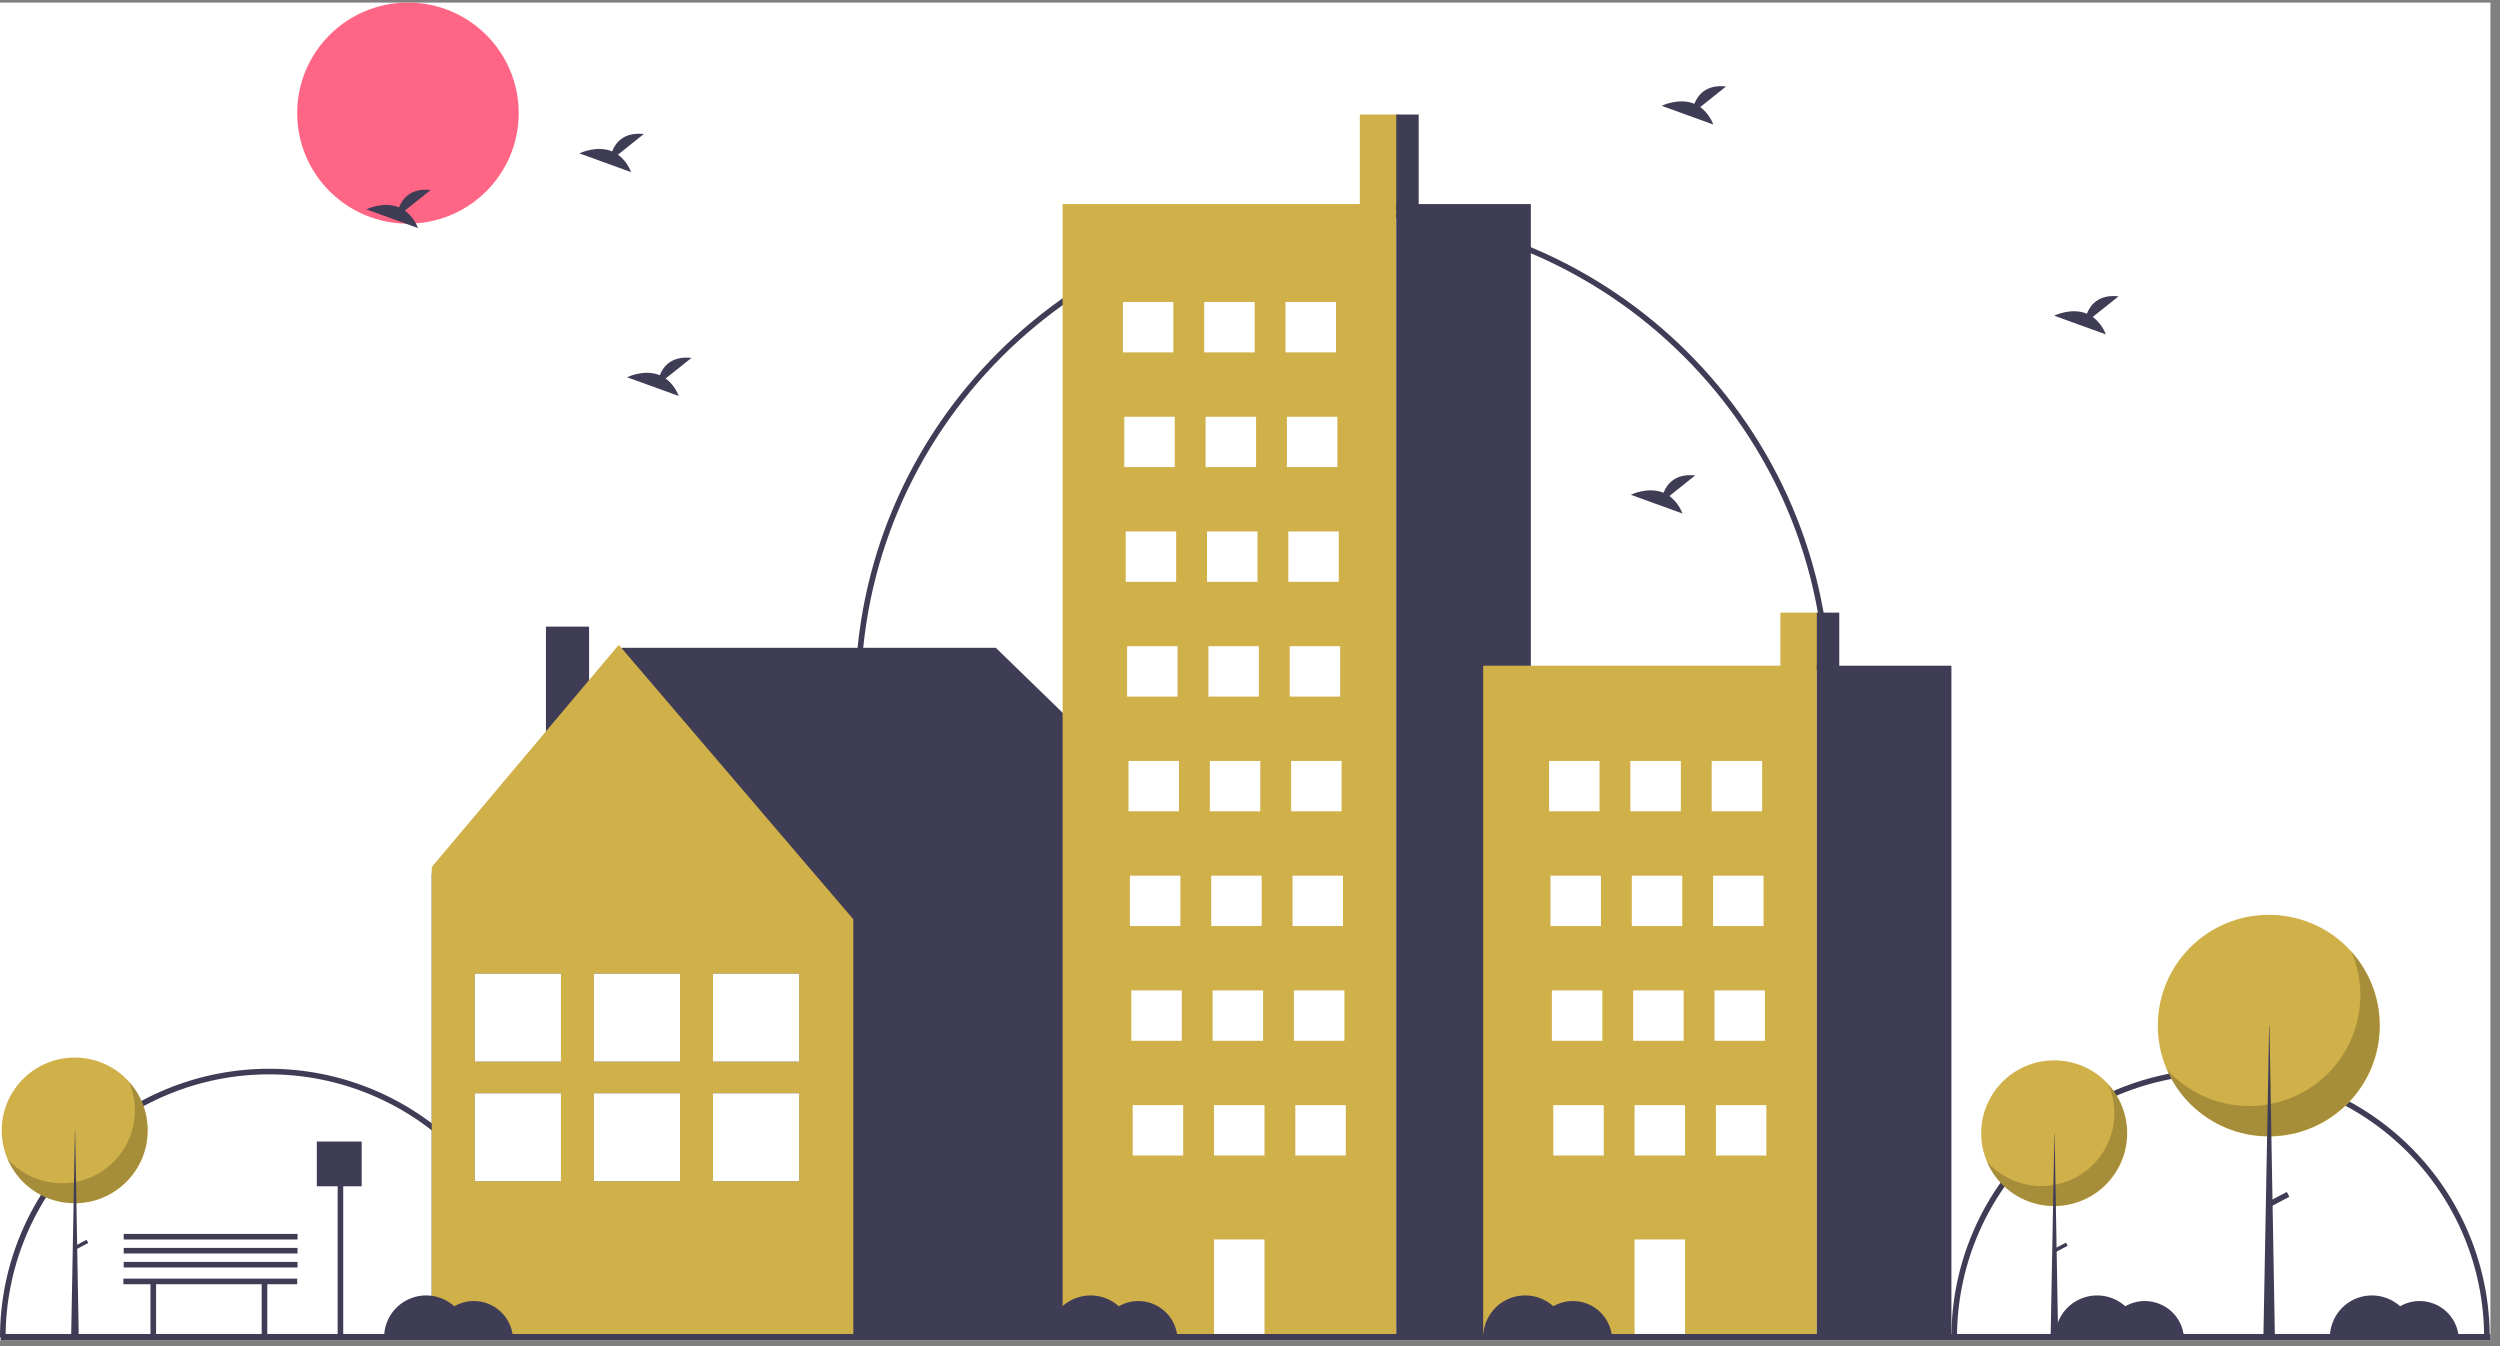 <svg width="247" height="133" viewBox="0 0 247 133" fill="none" xmlns="http://www.w3.org/2000/svg">
<rect x="0" y="0" width="247" height="133" fill="#808080" stroke="none"/>
<g clip-path="url(#clip0_233_299)">
<rect width="246.053" height="132.165" transform="translate(-0 0.255)" fill="white"/>
<path d="M53.186 132.135H52.632C52.632 125.242 49.888 118.632 45.005 113.758C40.122 108.884 33.499 106.146 26.593 106.146C19.687 106.146 13.064 108.884 8.181 113.758C3.297 118.632 0.554 125.242 0.554 132.135H-0C-0 125.096 2.802 118.345 7.789 113.367C12.776 108.39 19.54 105.593 26.593 105.593C33.646 105.593 40.41 108.39 45.397 113.367C50.384 118.345 53.186 125.096 53.186 132.135Z" fill="#3F3D56"/>
<path d="M245.985 132.135H245.431C245.431 125.242 242.687 118.632 237.804 113.758C232.921 108.884 226.298 106.146 219.392 106.146C212.486 106.146 205.863 108.884 200.98 113.758C196.096 118.632 193.353 125.242 193.353 132.135H192.799C192.799 125.096 195.601 118.345 200.588 113.367C205.575 108.39 212.339 105.593 219.392 105.593C226.445 105.593 233.209 108.39 238.196 113.367C243.183 118.345 245.985 125.096 245.985 132.135Z" fill="#3F3D56"/>
<path d="M180.888 68.822H180.334C180.334 42.6 158.96 21.268 132.688 21.268C106.416 21.268 85.042 42.6 85.042 68.822H84.488C84.488 42.296 106.11 20.715 132.688 20.715C159.265 20.715 180.888 42.296 180.888 68.822Z" fill="#3F3D56"/>
<path d="M40.305 22.097C46.348 22.097 51.247 17.208 51.247 11.176C51.247 5.145 46.348 0.255 40.305 0.255C34.262 0.255 29.363 5.145 29.363 11.176C29.363 17.208 34.262 22.097 40.305 22.097Z" fill="#FF6584"/>
<path d="M42.629 86.346L61.428 64.002H98.386L120.972 85.959L120.515 86.251H120.678L120.678 131.921H42.655L42.655 86.251L42.629 86.346Z" fill="#3F3D56"/>
<path d="M53.939 76.632H58.2L58.2 61.91H53.939L53.939 76.632Z" fill="#3F3D56"/>
<path d="M61.134 63.709L84.307 90.824L84.307 131.921H42.655L42.655 85.666L61.134 63.709Z" fill="#D0B049"/>
<path d="M78.952 96.205H70.445L70.445 104.886H78.952L78.952 96.205Z" fill="#3F3D56"/>
<path d="M78.952 108.017H70.445L70.445 116.698H78.952L78.952 108.017Z" fill="#3F3D56"/>
<path d="M78.952 96.205H70.445L70.445 104.886H78.952L78.952 96.205Z" fill="white"/>
<path d="M78.952 108.017H70.445L70.445 116.698H78.952L78.952 108.017Z" fill="white"/>
<path d="M67.187 96.205H58.681L58.681 104.886H67.187L67.187 96.205Z" fill="#3F3D56"/>
<path d="M67.187 108.017H58.681L58.681 116.698H67.187L67.187 108.017Z" fill="#3F3D56"/>
<path d="M67.187 96.205H58.681L58.681 104.886H67.187L67.187 96.205Z" fill="white"/>
<path d="M67.187 108.017H58.681L58.681 116.698H67.187L67.187 108.017Z" fill="white"/>
<path d="M55.423 96.205H46.917L46.917 104.886H55.423L55.423 96.205Z" fill="#3F3D56"/>
<path d="M55.423 108.017H46.917L46.917 116.698H55.423L55.423 108.017Z" fill="#3F3D56"/>
<path d="M55.423 96.205H46.917L46.917 104.886H55.423L55.423 96.205Z" fill="white"/>
<path d="M55.423 108.017H46.917L46.917 116.698H55.423L55.423 108.017Z" fill="white"/>
<path d="M138.228 11.315H134.35L134.35 20.991H138.228L138.228 11.315Z" fill="#D0B049"/>
<path d="M137.951 20.162H104.987L104.987 132.135H137.951L137.951 20.162Z" fill="#D0B049"/>
<path d="M151.247 20.162H137.951L137.951 132.135H151.247L151.247 20.162Z" fill="#3F3D56"/>
<path d="M115.929 29.838H110.943L110.943 34.815H115.929L115.929 29.838Z" fill="white"/>
<path d="M123.962 29.838H118.976L118.976 34.815H123.962L123.962 29.838Z" fill="white"/>
<path d="M131.995 29.838H127.009L127.009 34.815H131.995L131.995 29.838Z" fill="white"/>
<path d="M116.067 41.174H111.081L111.081 46.15H116.067L116.067 41.174Z" fill="white"/>
<path d="M124.1 41.174H119.114L119.114 46.15H124.1L124.1 41.174Z" fill="white"/>
<path d="M132.134 41.174H127.148L127.148 46.15H132.134L132.134 41.174Z" fill="white"/>
<path d="M116.206 52.51H111.219L111.219 57.486H116.206L116.206 52.51Z" fill="white"/>
<path d="M124.239 52.51H119.253L119.253 57.486H124.239L124.239 52.51Z" fill="white"/>
<path d="M132.272 52.51H127.286L127.286 57.486H132.272L132.272 52.51Z" fill="white"/>
<path d="M116.344 63.845H111.358L111.358 68.822H116.344L116.344 63.845Z" fill="white"/>
<path d="M124.377 63.845H119.391L119.391 68.822H124.377L124.377 63.845Z" fill="white"/>
<path d="M132.411 63.845H127.425L127.425 68.822H132.411L132.411 63.845Z" fill="white"/>
<path d="M116.483 75.181H111.496L111.496 80.157H116.483L116.483 75.181Z" fill="white"/>
<path d="M124.516 75.181H119.53L119.53 80.157H124.516L124.516 75.181Z" fill="white"/>
<path d="M132.549 75.181H127.563L127.563 80.157H132.549L132.549 75.181Z" fill="white"/>
<path d="M116.621 86.517H111.635L111.635 91.493H116.621L116.621 86.517Z" fill="white"/>
<path d="M124.654 86.517H119.668L119.668 91.493H124.654L124.654 86.517Z" fill="white"/>
<path d="M132.688 86.517H127.702L127.702 91.493H132.688L132.688 86.517Z" fill="white"/>
<path d="M116.76 97.852H111.773L111.773 102.829H116.76L116.76 97.852Z" fill="white"/>
<path d="M124.793 97.852H119.807L119.807 102.829H124.793L124.793 97.852Z" fill="white"/>
<path d="M132.826 97.852H127.84L127.84 102.829H132.826L132.826 97.852Z" fill="white"/>
<path d="M116.898 109.188H111.912L111.912 114.164H116.898L116.898 109.188Z" fill="white"/>
<path d="M124.932 109.188H119.945L119.945 114.164H124.932L124.932 109.188Z" fill="white"/>
<path d="M124.932 122.458H119.945L119.945 131.859H124.932L124.932 122.458Z" fill="white"/>
<path d="M132.965 109.188H127.979L127.979 114.164H132.965L132.965 109.188Z" fill="white"/>
<path d="M140.167 11.315H137.951L137.951 20.715H140.167L140.167 11.315Z" fill="#3F3D56"/>
<path d="M179.78 60.527H175.901L175.901 66.263H179.78L179.78 60.527Z" fill="#D0B049"/>
<path d="M179.502 65.771H146.538L146.538 132.135H179.502L179.502 65.771Z" fill="#D0B049"/>
<path d="M192.799 65.771H179.502L179.502 132.135H192.799L192.799 65.771Z" fill="#3F3D56"/>
<path d="M158.034 75.181H153.048L153.048 80.157H158.034L158.034 75.181Z" fill="white"/>
<path d="M166.067 75.181H161.081L161.081 80.157H166.067L166.067 75.181Z" fill="white"/>
<path d="M174.101 75.181H169.115L169.115 80.157H174.101L174.101 75.181Z" fill="white"/>
<path d="M158.173 86.517H153.187L153.187 91.493H158.173L158.173 86.517Z" fill="white"/>
<path d="M166.206 86.517H161.22L161.22 91.493H166.206L166.206 86.517Z" fill="white"/>
<path d="M174.239 86.517H169.253L169.253 91.493H174.239L174.239 86.517Z" fill="white"/>
<path d="M158.311 97.852H153.325L153.325 102.829H158.311L158.311 97.852Z" fill="white"/>
<path d="M166.344 97.852H161.358L161.358 102.829H166.344L166.344 97.852Z" fill="white"/>
<path d="M174.378 97.852H169.392L169.392 102.829H174.378L174.378 97.852Z" fill="white"/>
<path d="M158.45 109.188H153.464L153.464 114.164H158.45L158.45 109.188Z" fill="white"/>
<path d="M166.483 109.188H161.497L161.497 114.164H166.483L166.483 109.188Z" fill="white"/>
<path d="M166.483 122.458H161.497L161.497 131.859H166.483L166.483 122.458Z" fill="white"/>
<path d="M174.516 109.188H169.53L169.53 114.164H174.516L174.516 109.188Z" fill="white"/>
<path d="M181.719 60.527H179.502L179.502 66.099H181.719L181.719 60.527Z" fill="#3F3D56"/>
<path d="M246.053 131.801H0.068L0.068 132.421H246.053L246.053 131.801Z" fill="#3F3D56"/>
<path d="M202.954 119.163C206.938 119.163 210.168 115.94 210.168 111.964C210.168 107.988 206.938 104.764 202.954 104.764C198.97 104.764 195.741 107.988 195.741 111.964C195.741 115.94 198.97 119.163 202.954 119.163Z" fill="#D0B049"/>
<path opacity="0.2" d="M208.32 107.155C208.993 108.726 209.084 110.484 208.577 112.116C208.071 113.748 206.999 115.147 205.554 116.063C204.109 116.979 202.385 117.352 200.69 117.116C198.995 116.88 197.439 116.05 196.3 114.775C196.711 115.734 197.326 116.594 198.103 117.292C198.88 117.991 199.799 118.513 200.798 118.822C201.797 119.131 202.851 119.22 203.888 119.082C204.925 118.944 205.919 118.582 206.801 118.023C207.684 117.463 208.434 116.718 209 115.841C209.566 114.963 209.934 113.973 210.079 112.939C210.223 111.905 210.14 110.853 209.837 109.854C209.533 108.855 209.016 107.934 208.32 107.155Z" fill="black"/>
<path d="M202.974 111.964H202.994L203.35 132.376H202.597L202.974 111.964Z" fill="#3F3D56"/>
<path d="M204.287 123.082L204.121 122.767L202.929 123.394L203.095 123.709L204.287 123.082Z" fill="#3F3D56"/>
<path d="M224.162 112.284C230.22 112.284 235.131 107.382 235.131 101.336C235.131 95.289 230.22 90.387 224.162 90.387C218.103 90.387 213.192 95.289 213.192 101.336C213.192 107.382 218.103 112.284 224.162 112.284Z" fill="#D0B049"/>
<path opacity="0.2" d="M232.321 94.023C233.345 96.412 233.483 99.086 232.713 101.568C231.943 104.049 230.313 106.176 228.116 107.569C225.919 108.962 223.297 109.53 220.719 109.171C218.141 108.812 215.775 107.55 214.043 105.61C214.668 107.07 215.604 108.376 216.785 109.439C217.966 110.502 219.364 111.296 220.883 111.765C222.402 112.235 224.006 112.37 225.582 112.16C227.158 111.95 228.67 111.4 230.012 110.549C231.355 109.698 232.496 108.566 233.356 107.231C234.217 105.897 234.776 104.391 234.996 102.819C235.215 101.247 235.09 99.646 234.628 98.127C234.166 96.609 233.379 95.208 232.321 94.023Z" fill="black"/>
<path d="M224.192 101.335H224.222L224.764 132.376H223.619L224.192 101.335Z" fill="#3F3D56"/>
<path d="M226.189 118.243L225.936 117.764L224.123 118.716L224.376 119.196L226.189 118.243Z" fill="#3F3D56"/>
<path d="M7.385 118.887C11.369 118.887 14.598 115.663 14.598 111.687C14.598 107.711 11.369 104.487 7.385 104.487C3.401 104.487 0.171 107.711 0.171 111.687C0.171 115.663 3.401 118.887 7.385 118.887Z" fill="#D0B049"/>
<path opacity="0.2" d="M12.751 106.878C13.424 108.449 13.515 110.208 13.008 111.84C12.502 113.472 11.43 114.871 9.985 115.787C8.54 116.703 6.816 117.076 5.121 116.84C3.426 116.604 1.87 115.774 0.731 114.498C1.142 115.458 1.757 116.317 2.534 117.016C3.311 117.715 4.23 118.237 5.229 118.546C6.228 118.855 7.282 118.943 8.319 118.805C9.356 118.667 10.35 118.306 11.232 117.746C12.115 117.187 12.865 116.442 13.431 115.564C13.997 114.687 14.365 113.697 14.509 112.663C14.654 111.629 14.571 110.576 14.268 109.577C13.964 108.579 13.447 107.658 12.751 106.878H12.751Z" fill="black"/>
<path d="M7.405 111.687H7.425L7.781 132.099H7.028L7.405 111.687Z" fill="#3F3D56"/>
<path d="M8.718 122.805L8.552 122.49L7.36 123.117L7.526 123.432L8.718 122.805Z" fill="#3F3D56"/>
<path d="M167.983 10.578L170.533 8.542C168.552 8.324 167.738 9.402 167.404 10.256C165.857 9.614 164.172 10.455 164.172 10.455L169.274 12.304C169.017 11.618 168.569 11.019 167.983 10.578Z" fill="#3F3D56"/>
<path d="M40.004 20.807L42.554 18.772C40.573 18.553 39.759 19.632 39.426 20.485C37.878 19.844 36.193 20.685 36.193 20.685L41.296 22.533C41.038 21.847 40.59 21.248 40.004 20.807Z" fill="#3F3D56"/>
<path d="M206.764 31.314L209.314 29.278C207.333 29.06 206.519 30.138 206.186 30.992C204.638 30.35 202.953 31.191 202.953 31.191L208.056 33.04C207.798 32.353 207.35 31.755 206.764 31.314Z" fill="#3F3D56"/>
<path d="M61.057 15.278L63.607 13.242C61.626 13.024 60.812 14.103 60.479 14.956C58.931 14.315 57.246 15.155 57.246 15.155L62.348 17.004C62.091 16.318 61.643 15.719 61.057 15.278Z" fill="#3F3D56"/>
<path d="M65.766 37.396L68.316 35.361C66.335 35.142 65.521 36.221 65.188 37.074C63.64 36.433 61.955 37.273 61.955 37.273L67.057 39.122C66.8 38.436 66.352 37.837 65.766 37.396Z" fill="#3F3D56"/>
<path d="M164.935 49.008L167.485 46.973C165.504 46.755 164.69 47.833 164.357 48.687C162.81 48.045 161.125 48.886 161.125 48.886L166.227 50.734C165.97 50.048 165.522 49.45 164.935 49.008Z" fill="#3F3D56"/>
<path d="M29.363 126.329H12.188L12.188 126.882H14.867L14.867 132.135H15.421L15.421 126.882H25.854L25.854 132.135H26.408L26.408 126.882H29.363L29.363 126.329Z" fill="#3F3D56"/>
<path d="M46.815 128.541C46.137 128.541 45.471 128.719 44.884 129.058C44.288 128.52 43.548 128.167 42.755 128.04C41.962 127.914 41.148 128.02 40.414 128.346C39.68 128.671 39.056 129.203 38.619 129.876C38.182 130.548 37.949 131.333 37.95 132.135H50.679C50.609 131.16 50.172 130.246 49.455 129.58C48.738 128.913 47.795 128.542 46.815 128.541Z" fill="#3F3D56"/>
<path d="M112.466 128.541C111.788 128.541 111.122 128.719 110.535 129.058C109.939 128.52 109.2 128.167 108.406 128.04C107.613 127.914 106.8 128.02 106.066 128.346C105.331 128.671 104.708 129.203 104.27 129.876C103.833 130.548 103.601 131.333 103.602 132.135H116.33C116.261 131.16 115.824 130.246 115.107 129.58C114.39 128.913 113.446 128.542 112.466 128.541Z" fill="#3F3D56"/>
<path d="M155.403 128.541C154.725 128.541 154.059 128.719 153.472 129.058C152.876 128.52 152.136 128.167 151.343 128.04C150.549 127.914 149.736 128.02 149.002 128.346C148.268 128.671 147.644 129.203 147.207 129.876C146.77 130.548 146.537 131.333 146.538 132.135H159.267C159.197 131.16 158.76 130.246 158.043 129.58C157.326 128.913 156.383 128.542 155.403 128.541Z" fill="#3F3D56"/>
<path d="M211.913 128.541C211.235 128.541 210.569 128.719 209.982 129.058C209.386 128.52 208.646 128.167 207.853 128.04C207.06 127.914 206.246 128.02 205.512 128.346C204.778 128.671 204.154 129.203 203.717 129.876C203.28 130.548 203.047 131.333 203.048 132.135H215.777C215.707 131.16 215.27 130.246 214.553 129.58C213.836 128.913 212.893 128.542 211.913 128.541Z" fill="#3F3D56"/>
<path d="M239.06 128.541C238.382 128.541 237.716 128.719 237.129 129.058C236.533 128.52 235.793 128.167 235 128.04C234.207 127.914 233.393 128.02 232.659 128.346C231.925 128.671 231.301 129.203 230.864 129.876C230.427 130.548 230.194 131.333 230.195 132.135H242.924C242.854 131.16 242.417 130.246 241.7 129.58C240.983 128.913 240.04 128.542 239.06 128.541Z" fill="#3F3D56"/>
<path d="M35.734 112.782H31.302L31.302 117.205H33.357L33.357 132.111H33.911L33.911 117.205H35.734L35.734 112.782Z" fill="#3F3D56"/>
<path d="M29.397 124.675H12.222L12.222 125.228H29.397L29.397 124.675Z" fill="#3F3D56"/>
<path d="M29.397 123.292H12.222L12.222 123.845H29.397L29.397 123.292Z" fill="#3F3D56"/>
<path d="M29.397 121.91H12.222L12.222 122.463H29.397L29.397 121.91Z" fill="#3F3D56"/>
</g>
<defs>
<clipPath id="clip0_233_299">
<rect width="246.053" height="132.165" fill="white" transform="translate(-0 0.255)"/>
</clipPath>
</defs>
</svg>
